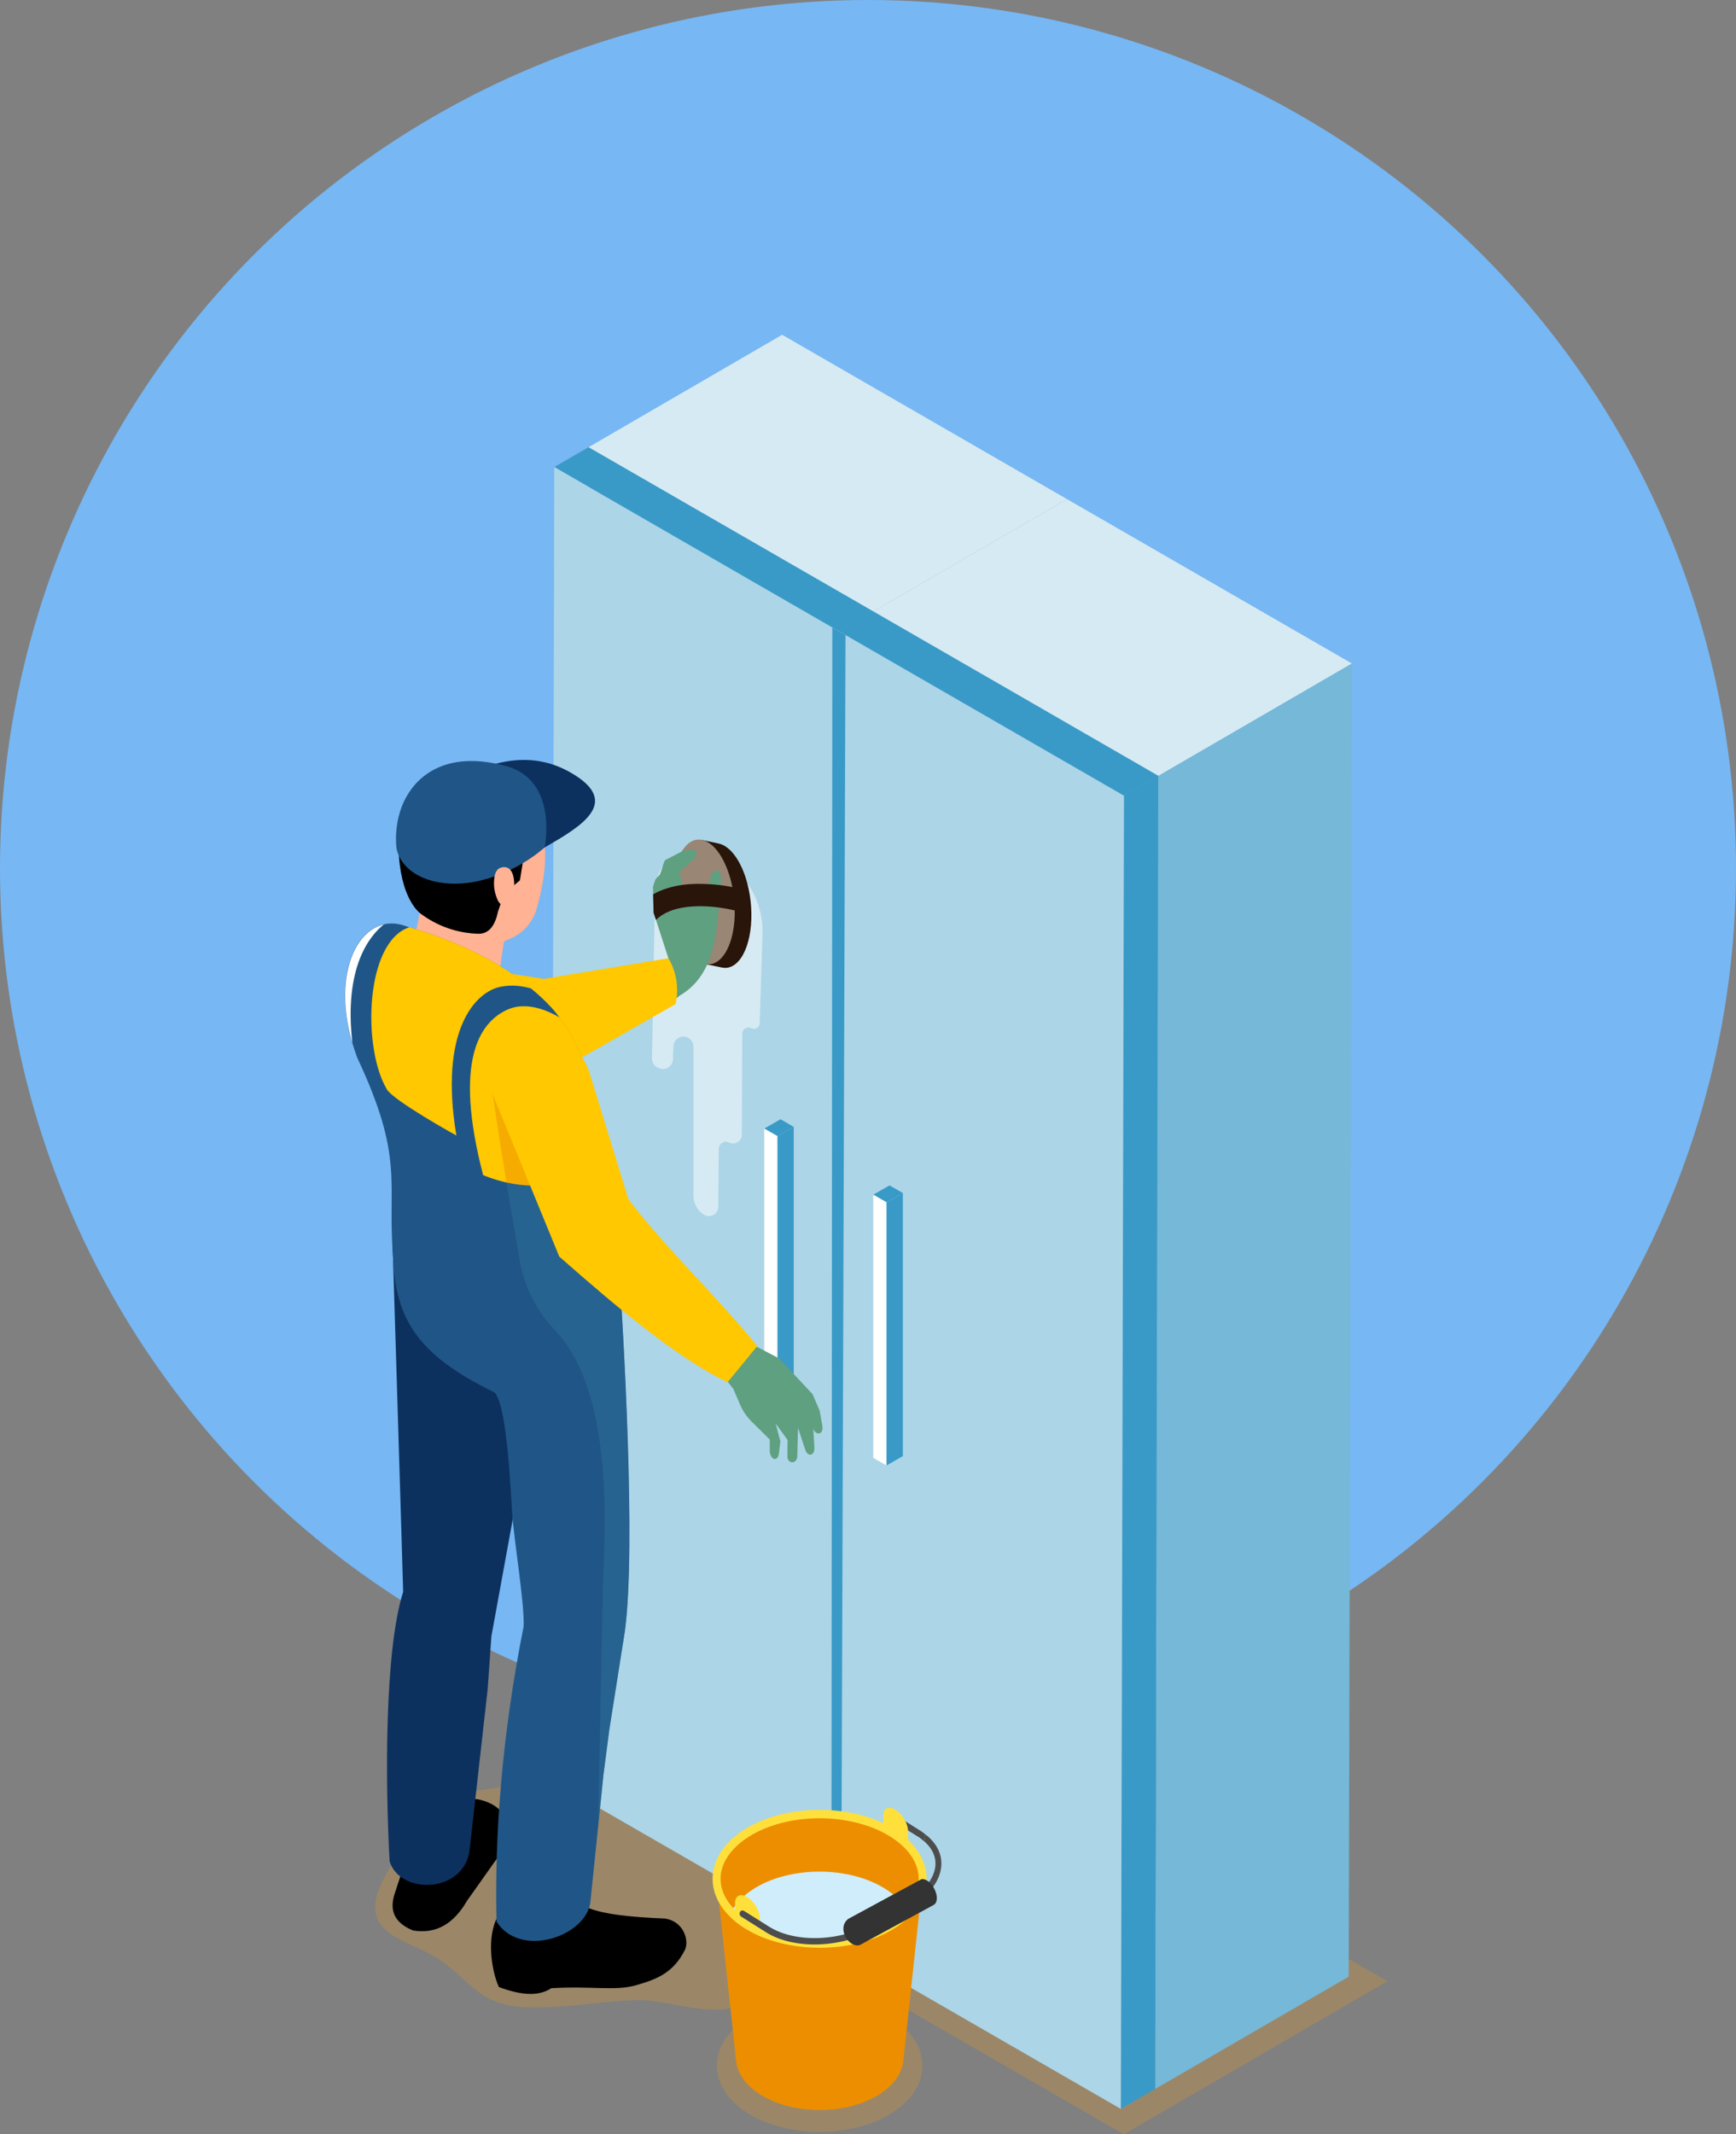 <svg width="498" height="612" viewBox="0 0 498 612" fill="none" xmlns="http://www.w3.org/2000/svg">
<rect x="0" y="0" width="498" height="612" fill="#808080" stroke="none"/>
<circle cx="249" cy="249" r="249" transform="matrix(-1 0 0 1 498 0)" fill="#77B7F3"/>
<g clip-path="url(#clip0_252_3548)">
<g style="mix-blend-mode:multiply" opacity="0.3">
<path d="M398 568.144L224.344 468.02L151.404 510.343C148.232 511.441 144.959 512.335 141.429 512.82C136.161 513.561 132.171 513.97 127.491 517.392C120.867 522.296 110.125 535.68 108.054 543.828C105.291 554.709 116.928 556.446 124.345 560.89C134.933 567.225 136.468 574.836 150.406 575.551C160.79 576.062 171.045 574.07 181.199 573.585C190.329 573.151 198.027 576.803 206.902 576.216C216.672 575.577 227.157 567.736 221.275 557.8C219.101 554.122 215.597 551.031 211.735 548.222L322.374 612.025L397.949 568.17L398 568.144Z" fill="#DB982E"/>
</g>
<g style="mix-blend-mode:multiply" opacity="0.3">
<path d="M214.523 605.973C212.784 604.9 211.275 603.674 210.022 602.346C206.8 599 205.291 594.939 205.725 590.929C206.237 586.254 209.357 581.912 214.498 578.694C225.853 571.542 244.344 571.542 255.725 578.694C260.866 581.912 263.986 586.254 264.523 590.929C264.983 594.939 263.449 599 260.252 602.346C259.024 603.648 257.515 604.875 255.751 605.973C250.073 609.549 242.605 611.337 235.137 611.337C227.669 611.337 220.201 609.549 214.523 605.973Z" fill="#DB982E"/>
</g>
<path d="M250.508 175.359L306.083 143.125L305.188 519.691L249.613 551.951L250.508 175.359Z" fill="#4AA2CB"/>
<path d="M168.795 128.26L224.37 96L306.083 143.125L250.508 175.359L168.795 128.26Z" fill="#D6EAF3"/>
<path d="M250.508 175.359L249.613 551.951L167.9 504.826L168.795 128.26L250.508 175.359Z" fill="#3A9AC7"/>
<path d="M332.246 222.484L387.795 190.25L386.9 566.816L331.351 599.05L332.246 222.484Z" fill="#75B8D8"/>
<path d="M250.508 175.359L306.083 143.125L387.795 190.25L332.246 222.484L250.508 175.359Z" fill="#D6EAF3"/>
<path d="M332.246 222.484L331.351 599.05L249.613 551.951L250.508 175.359L332.246 222.484Z" fill="#54A7CE"/>
<path d="M240.712 181.055L250.508 175.359L249.612 551.951L239.817 557.621L240.712 181.055Z" fill="#4AA2CB"/>
<path d="M158.999 133.93L168.795 128.26L250.507 175.359L240.712 181.055L158.999 133.93Z" fill="#3A9AC7"/>
<path d="M240.712 181.055L239.817 557.621L158.104 510.521L158.999 133.93L240.712 181.055Z" fill="#ACD5E7"/>
<path d="M322.425 228.18L332.246 222.484L331.351 599.05L321.53 604.746L322.425 228.18Z" fill="#3A9AC7"/>
<path d="M240.712 181.055L250.507 175.359L332.246 222.484L322.425 228.18L240.712 181.055Z" fill="#3A9AC7"/>
<path d="M322.425 228.18L321.53 604.746L239.817 557.621L240.712 181.055L322.425 228.18Z" fill="#ACD5E7"/>
<path d="M238.768 179.957L238.513 556.881L241.3 558.49L242.554 182.128L238.768 179.957Z" fill="#3A9AC7"/>
<path d="M223.04 325.802L219.229 323.631L223.909 320.949L227.694 323.146L223.04 325.802Z" fill="#3A9AC7"/>
<path d="M223.04 401.279L219.229 399.082V323.631L223.04 325.802V401.279Z" fill="white"/>
<path d="M223.04 325.801L227.694 323.145V398.596L223.04 401.278V325.801Z" fill="#3A9AC7"/>
<path d="M254.318 344.779L250.508 342.582L255.188 339.926L258.999 342.097L254.318 344.779Z" fill="#3A9AC7"/>
<path d="M254.318 420.23L250.508 418.059V342.582L254.318 344.779V420.23Z" fill="white"/>
<path d="M254.318 344.78L258.999 342.098V417.549L254.318 420.231V344.78Z" fill="#3A9AC7"/>
<path d="M204.012 244.783C196.493 241.539 188.078 246.954 187.925 255.127L187.03 303.504C187.03 304.602 187.644 305.649 188.641 306.135L188.897 306.262C190.764 307.182 192.963 305.879 193.04 303.81L193.193 300.004C193.27 297.936 195.47 296.607 197.337 297.552C198.308 298.038 198.922 299.034 198.922 300.107V342.992C198.973 345.163 200.099 347.181 201.94 348.33C203.73 349.428 206.032 348.151 206.058 346.057L206.186 329.454C206.186 327.922 207.822 326.951 209.178 327.615C210.866 328.458 212.835 327.232 212.81 325.342L212.937 296.429C212.937 295.79 213.27 295.228 213.807 294.896C214.344 294.564 215.009 294.564 215.572 294.845C216.058 295.1 216.646 295.1 217.132 294.819C217.618 294.538 217.899 294.028 217.925 293.491L218.743 267.924C219.05 257.911 213.219 248.716 204.012 244.757V244.783Z" fill="#D6EAF3"/>
<path d="M263.423 526.741L254.728 521.275L255.572 519.666L264.267 525.132C264.727 525.413 265.06 525.745 265.469 526.052L265.137 528.044C264.6 527.584 264.063 527.124 263.423 526.716V526.741Z" fill="#4D4D4D"/>
<path d="M205.649 540.023H264.6L259.126 590.98C258.717 594.505 256.416 597.953 252.144 600.635C242.758 606.535 227.516 606.535 218.129 600.635C213.858 597.953 211.531 594.479 211.173 590.98L205.674 540.023H205.649Z" fill="#ED8E00"/>
<path d="M209.766 548.299C210.994 549.602 212.477 550.802 214.216 551.901C225.751 559.155 244.446 559.155 255.981 551.901C257.72 550.802 259.229 549.602 260.431 548.299C267.234 541.173 265.75 531.774 255.981 525.644C244.446 518.39 225.725 518.39 214.216 525.644C204.421 531.799 202.938 541.173 209.766 548.299Z" fill="#ED8E00"/>
<path d="M209.766 548.299C210.994 549.602 212.477 550.802 214.216 551.901C225.751 559.155 244.446 559.155 255.981 551.901C257.72 550.802 259.229 549.602 260.431 548.299C259.178 545.847 257.004 543.548 253.909 541.607C243.5 535.068 226.646 535.068 216.262 541.607C213.168 543.548 210.994 545.847 209.741 548.299H209.766Z" fill="#CFEDFA"/>
<path d="M213.654 552.973C211.838 551.849 210.278 550.572 208.973 549.193C205.623 545.694 204.037 541.479 204.498 537.316C205.035 532.463 208.283 527.942 213.654 524.57C225.469 517.138 244.728 517.112 256.569 524.57C261.914 527.916 265.162 532.437 265.725 537.29C266.185 541.454 264.6 545.694 261.275 549.193C259.996 550.547 258.41 551.824 256.595 552.973C250.687 556.702 242.912 558.541 235.137 558.541C227.362 558.541 219.587 556.677 213.679 552.973H213.654ZM214.805 526.716C210.073 529.679 207.234 533.561 206.774 537.597C206.39 541.02 207.695 544.391 210.559 547.38C211.736 548.606 213.142 549.755 214.805 550.802C226.007 557.852 244.242 557.852 255.444 550.802C257.106 549.755 258.538 548.606 259.689 547.38C262.554 544.391 263.858 540.994 263.474 537.571C263.014 533.51 260.175 529.653 255.444 526.69C249.843 523.166 242.477 521.403 235.111 521.403C227.746 521.403 220.406 523.166 214.805 526.69V526.716Z" fill="#FFE03B"/>
<path d="M260.482 528.964C258.206 527.073 256.16 524.902 253.372 524.494V520.637C253.372 518.491 254.958 517.776 256.927 519.002C258.896 520.228 260.482 522.961 260.482 525.107V528.964Z" fill="#FFE03B"/>
<path d="M217.976 554.02C215.239 552.999 212.759 551.645 210.866 549.55V545.694C210.866 543.548 212.452 542.833 214.421 544.059C216.39 545.285 217.976 548.018 217.976 550.163V554.02Z" fill="#FFE03B"/>
<path d="M213.347 547.915L220.661 552.512C228.359 557.34 241.863 556.727 250.789 551.108L261.198 544.569C265.75 541.708 268.359 537.979 268.359 534.352C268.359 532.002 267.208 529.831 265.137 528.018L265.469 526.025C268.385 528.273 270.047 531.159 270.047 534.352C270.047 538.669 267.132 542.96 262.042 546.178L251.633 552.717C242.247 558.617 227.976 559.256 219.792 554.122L212.861 549.754C211.633 549.243 212.196 547.455 213.321 547.915H213.347Z" fill="#4D4D4D"/>
<path d="M243.219 550.316L264.395 538.848C267.49 538.669 270.277 544.85 267.797 546.28L246.62 557.774C243.602 558.643 239.945 553.126 243.219 550.341V550.316Z" fill="#333333"/>
<path d="M142.299 285.572L145.624 262.737L123.168 247.719L118.36 272.06L142.299 285.572Z" fill="#FFB294"/>
<path d="M141.25 271.395L146.442 269.148C150.074 267.59 152.81 264.499 153.91 260.693C155.905 253.874 158.104 242.763 154.421 234.692C148.769 222.253 141.071 219.469 128.821 223.887C116.57 228.306 111.966 237.552 115.726 251.09C119.486 264.627 122.913 262.762 122.913 262.762L141.225 271.37L141.25 271.395Z" fill="#FFB294"/>
<path d="M155.777 238.777L150.074 246.67L149.153 252.442L144.601 256.299L142.861 261.407C142.12 264.881 140.611 267.895 137.056 267.767C132.734 267.614 126.749 266.439 120.892 262.174C120.892 262.174 115.394 258.802 114.447 245.546C113.578 233.056 119.153 227.156 122.478 225.317C125.803 223.478 143.45 214.946 152.861 223.094C163.296 232.111 155.751 238.803 155.751 238.803L155.777 238.777Z" fill="black"/>
<path d="M144.089 232.827C138.565 229.634 132.222 227.412 126.059 226.263C126.238 226.161 126.417 226.033 126.596 225.931C136.928 219.98 150.253 213.773 163.782 221.589C178.59 230.12 166.544 237.067 156.237 243.018C156.007 243.146 155.777 243.248 155.572 243.376C153.603 239.775 149.716 236.071 144.115 232.827H144.089Z" fill="#0D315F"/>
<path d="M137.414 252.597C145.854 250.656 152.375 246.365 156.237 243.019C156.237 243.019 160.201 223.862 145.317 219.724C128.949 215.178 120.176 221.768 116.391 228.817C112.606 235.867 113.757 243.376 113.757 243.376C115.598 251.524 126.314 255.151 137.414 252.597Z" fill="#205687"/>
<path d="M143.91 248.74C143.271 248.868 142.733 249.276 142.427 249.787C142.094 250.273 141.966 250.86 141.864 251.396C141.506 253.542 141.762 255.764 142.631 257.782C142.861 258.318 143.117 258.829 143.577 259.238C144.012 259.646 144.677 259.902 145.317 259.8C145.93 259.698 146.467 259.289 146.749 258.804C147.056 258.318 147.158 257.782 147.26 257.22C147.567 255.381 148.411 247.897 143.936 248.714L143.91 248.74Z" fill="#FFB294"/>
<path d="M202.298 276.428L202.554 274.103C201.326 272.494 200.227 270.349 199.383 267.718C196.518 258.906 197.439 248.153 201.429 243.708C201.557 243.581 201.659 243.478 201.787 243.376L201.403 240.873L206.186 241.895C209.101 242.533 212.042 245.981 213.884 251.626C216.748 260.438 215.827 271.191 211.838 275.636C210.38 277.245 208.743 277.807 207.081 277.449L202.298 276.453V276.428Z" fill="#29150A"/>
<path d="M194.6 266.696C197.464 275.508 203.065 279.059 207.055 274.589C211.07 270.144 211.991 259.391 209.101 250.579C206.211 241.767 200.636 238.217 196.646 242.687C192.656 247.157 191.71 257.884 194.6 266.696Z" fill="#998675"/>
<path d="M183.654 282.738L189.459 289.889L194.958 285.522C202.579 281.077 204.984 273.032 205.828 263.913L206.186 260.235L206.799 253.824L206.851 253.543L206.723 250.785C206.569 248.997 205.009 249.405 203.986 250.861L203.602 252.726C203.602 252.726 203.5 253.032 203.347 253.492C202.963 254.616 202.145 256.761 201.25 258.038C201.096 258.268 199.741 258.422 199.741 258.422L195.623 253.799L194.932 249.916L196.979 248.23L198.539 246.749C201.352 244.425 199.562 242.815 195.47 244.22L191.326 246.391C190.406 246.442 190.124 248.665 189.792 249.507L189.28 250.81L188.411 251.704C188.129 251.985 187.925 252.368 187.848 252.726L187.311 254.258L187.362 256.404L187.49 261.665L188.181 263.785L191.736 274.794L183.654 282.738Z" fill="#5FA081"/>
<path d="M191.736 274.792C191.736 274.792 195.495 280.258 193.807 287.921L163.015 305.468L103.859 300.487L105.573 272.953L155.981 280.692L191.71 274.792H191.736Z" fill="#FFC800"/>
<path d="M137.081 515.96C146.033 517.825 147.465 524.772 144.063 530.826L133.987 545.053C130.202 551.617 125.138 554.682 118.488 553.584C112.529 551.132 111.711 547.198 113.373 542.575L115.854 534.989L119.716 514.402L137.056 515.96H137.081Z" fill="black"/>
<path d="M111.762 533.713C114.626 543.47 133.501 543.112 134.754 530.086L139.895 484.391L140.969 469.194L151.864 409.502L154.114 396.271L151.276 358.878L112.631 357.09C112.631 357.09 115.598 453.358 115.649 456.474C110.253 473.536 110.534 511.44 111.762 533.738V533.713Z" fill="#0D315F"/>
<path d="M142.938 549.293C139.383 555.27 141.02 565.283 143.117 569.804C149.306 572.128 154.498 572.588 158.13 570.136C169.843 569.446 176.416 571.004 182.426 569.293C188.845 567.479 193.219 565.538 196.492 559.153C197.771 556.292 196.032 550.954 190.789 550.162C181.045 549.753 172.298 548.961 167.541 546.586L159.229 531.414L144.14 543.291L142.938 549.319V549.293Z" fill="black"/>
<path d="M112.657 357.064C112.657 357.933 112.657 358.827 112.708 359.695C113.22 378.571 120.253 388.634 141.301 399.004C145.393 400.026 146.544 428.454 146.928 433.92C147.49 442.145 150.534 460.101 150.201 466.435C143.884 498.158 141.864 526.612 142.427 551.005C149.025 561.554 167.644 555.577 169.332 545.743L171.582 523.854L173.066 509.371C173.066 509.371 173.091 509.142 173.117 508.809L173.27 507.737L174.779 496.115L179.28 467.61C182.503 443.243 178.795 381.508 177.465 361.509C176.237 361.228 163.961 356.375 150.406 352.722C132.657 347.844 112.708 345.008 112.683 357.039L112.657 357.064Z" fill="#205687"/>
<path d="M101.097 299.185C101.506 300.513 101.967 301.893 102.478 303.297C116.033 332.186 111.123 338.724 112.708 359.694C112.708 359.873 112.708 360.077 112.708 360.231C124.933 372.108 143.578 380.971 159.485 376.986C161.224 376.578 162.938 376.016 164.575 375.224C170.252 372.695 174.805 368.276 177.388 361.508C177.49 350.678 176.339 340.742 174.421 330.781C173.986 328.38 173.449 325.953 172.912 323.552C171.838 318.801 169.46 310.424 168.027 306.337C165.956 300.386 163.322 295.558 160.483 291.752C159.741 290.731 158.974 289.786 158.207 288.943C156.391 286.976 154.447 285.188 152.401 283.502C151.941 283.119 151.48 282.736 150.994 282.353C150.994 282.353 150.892 282.302 150.764 282.149C141.557 274.895 130.432 269.812 117.414 265.878C116.724 265.649 115.982 265.444 115.266 265.214C113.45 264.729 111.685 264.703 110.048 265.087C101.123 267.156 95.752 281.28 101.046 299.16L101.097 299.185Z" fill="#205687"/>
<path d="M110.918 312.314C112.887 315.66 130.918 325.622 130.918 325.622C125.905 295.482 136.314 284.499 143.475 282.992C146.979 282.251 150.15 282.788 152.478 283.503C152.017 283.12 151.557 282.737 151.071 282.354C151.071 282.354 150.969 282.302 150.841 282.149C141.634 274.895 130.509 269.812 117.491 265.879C104.678 269.991 103.91 300.412 110.918 312.263V312.314Z" fill="#FFC800"/>
<path d="M174.472 330.831C170.994 333.155 167.004 335.684 163.475 337.574C157.439 340.792 150.355 340.205 145.291 339.081C141.327 338.187 138.59 336.961 138.59 336.961C130.099 304.369 137.465 293.131 145.598 289.504C150.969 287.103 157.056 289.734 160.56 291.777C163.398 295.583 166.033 300.41 168.104 306.361C169.332 309.861 171.25 316.476 172.452 321.278C172.657 322.121 172.836 322.887 172.989 323.577C173.526 326.003 174.038 328.43 174.472 330.831Z" fill="#FFC800"/>
<g style="mix-blend-mode:multiply" opacity="0.5">
<path d="M179.255 467.661L174.754 496.14L173.245 507.762L173.117 508.834C173.091 509.166 173.04 509.396 173.04 509.396L171.582 523.828L172.989 452.591C175.751 405.032 166.339 388.761 158.616 380.767C153.731 375.633 150.278 368.328 149.076 361.431C147.797 353.999 146.519 346.515 145.291 339.082C150.355 340.206 157.439 340.793 163.475 337.575C167.004 335.685 170.994 333.156 174.472 330.832C174.038 328.431 173.526 326.005 172.989 323.578C172.836 322.888 172.657 322.122 172.452 321.279L173.27 321.535C176.084 333.974 177.567 348.098 177.439 361.559C178.769 381.558 182.503 443.294 179.255 467.661Z" fill="#2E6F99"/>
</g>
<g style="mix-blend-mode:multiply" opacity="0.5">
<path d="M174.472 330.832C170.994 333.156 167.004 335.685 163.475 337.575C157.439 340.793 150.355 340.206 145.291 339.082C143.757 329.708 142.299 320.436 140.994 311.42L172.452 321.279C172.657 322.122 172.836 322.888 172.989 323.578C173.526 326.004 174.038 328.431 174.472 330.832Z" fill="#ED8E00"/>
</g>
<path d="M203.526 376.092C203.961 376.016 213.884 384.496 213.884 384.496L223.475 389.527L233.065 399.744L235.137 404.521L235.879 408.761C236.39 411.621 233.884 411.647 233.295 409.68L233.628 415.172C233.705 417.496 231.684 417.854 230.994 415.708L228.922 409.45L228.717 417.726C228.487 419.897 226.032 419.769 225.879 417.828L225.93 412.924L222.503 408.199L223.858 413.307L223.398 417.087C222.886 419.335 220.891 418.467 220.815 415.989V412.796L215.649 407.688C214.216 406.257 213.065 404.597 212.273 402.733L210.38 398.314L206.62 393.435L200.687 382.325L203.577 376.169L203.526 376.092Z" fill="#5FA081"/>
<path d="M168.999 307.257L180.252 343.859C190.483 357.473 205.163 371.215 217.234 386.003L208.692 396.399C193.986 389.196 177.362 375.25 160.432 360.334L142.913 317.653C130.79 291.345 161.941 287.743 168.974 307.257H168.999Z" fill="#FFC800"/>
<path d="M188.181 263.783C192.452 259.569 200.431 259.467 206.211 260.233C208.334 260.514 210.15 260.897 211.377 261.255L213.142 255.074C212.861 254.997 210.354 254.307 206.825 253.848C205.751 253.72 204.6 253.592 203.372 253.541C200.968 253.388 198.309 253.388 195.649 253.771C192.784 254.18 189.92 254.997 187.362 256.453L187.49 261.714L188.181 263.834V263.783Z" fill="#29150A"/>
<path d="M101.097 299.184C98.54 277.167 106.212 268.176 110.1 265.111C101.174 267.18 95.803 281.305 101.097 299.184Z" fill="white"/>
</g>
<defs>
<clipPath id="clip0_252_3548">
<rect width="299" height="516" fill="white" transform="translate(99 96)"/>
</clipPath>
</defs>
</svg>
